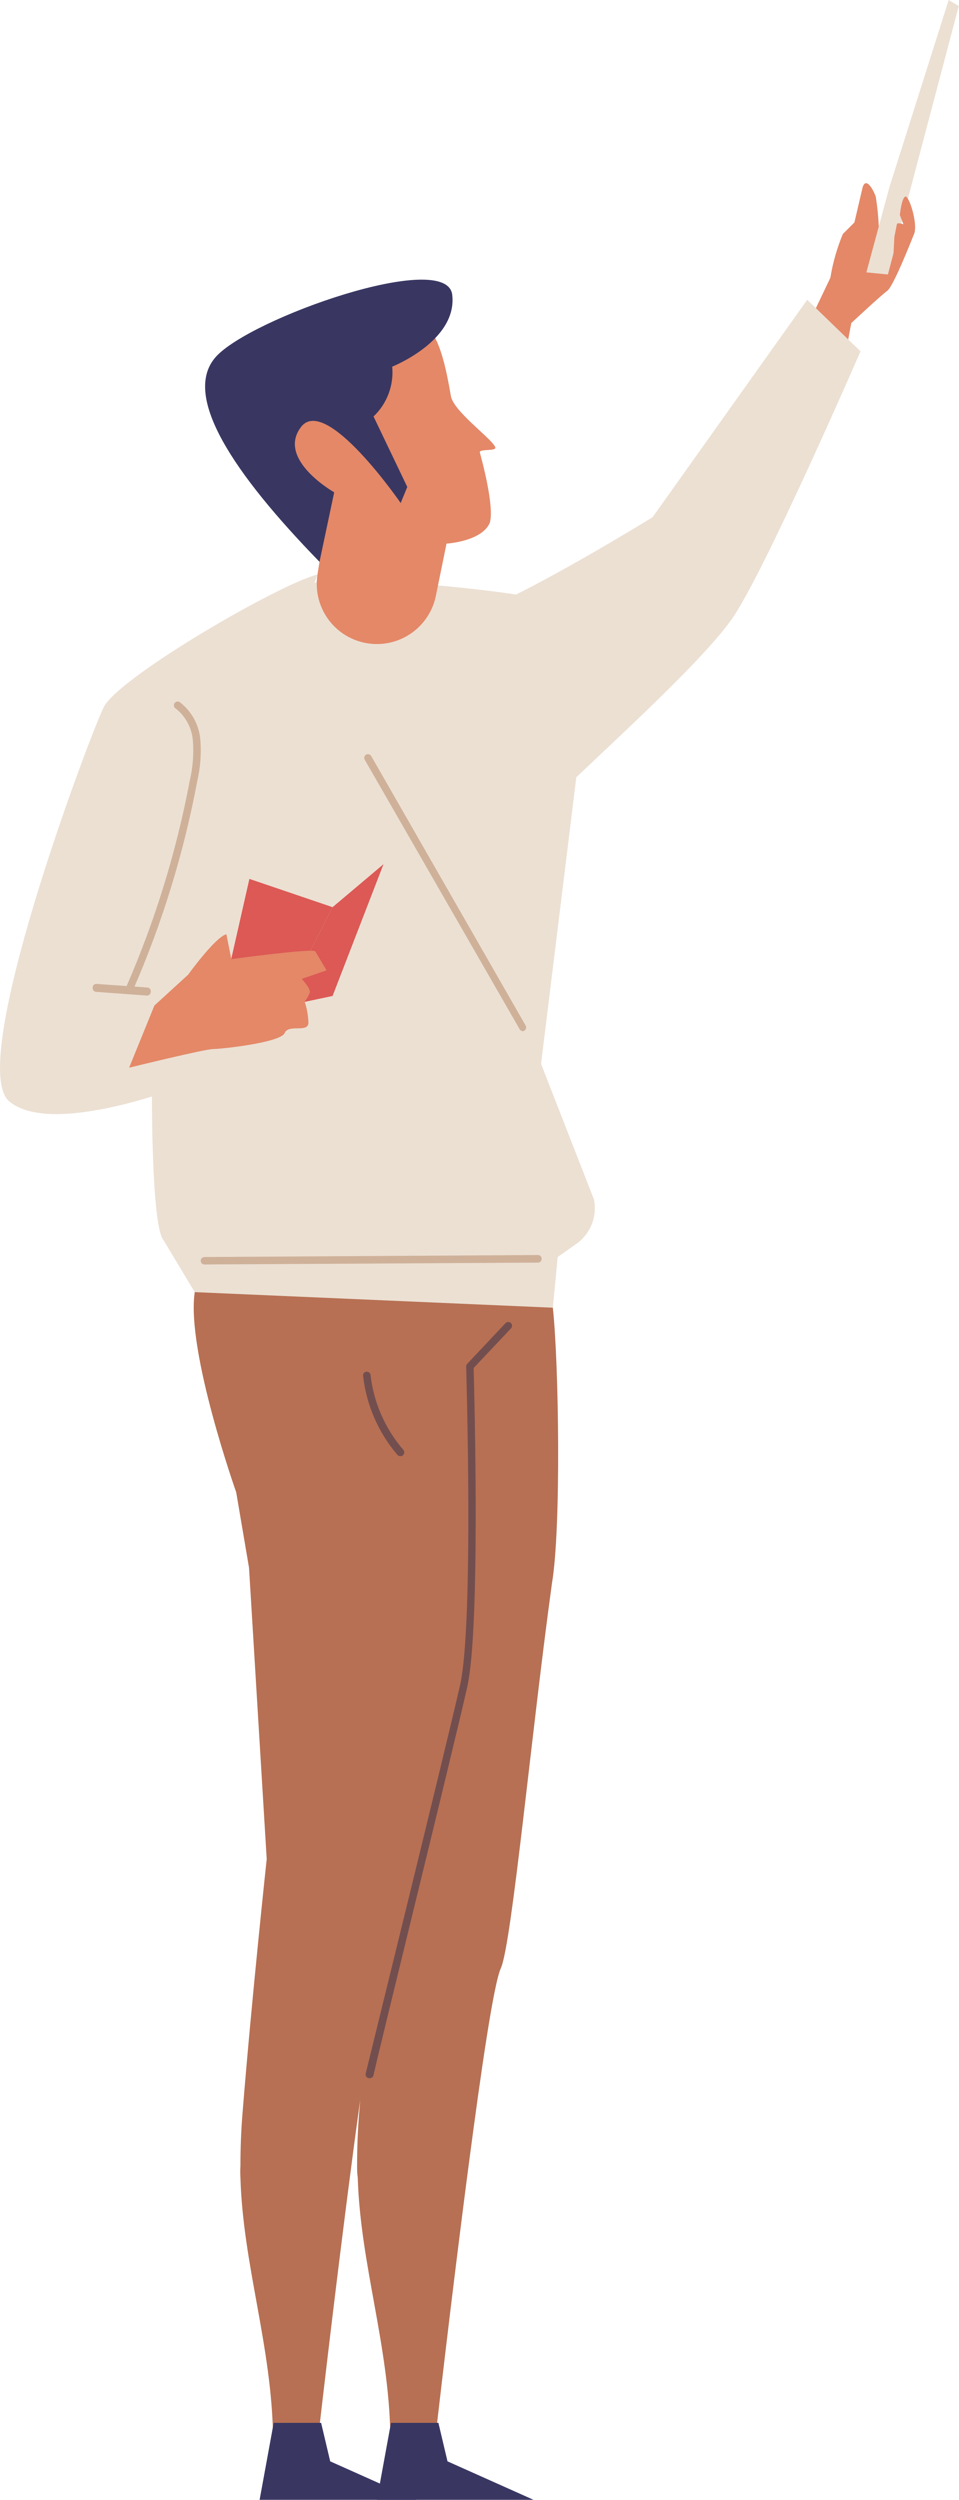 <svg width="332" height="865" viewBox="0 0 332 865" fill="none" xmlns="http://www.w3.org/2000/svg">
<path d="M191.389 452.496C190.397 443.101 188.372 435.258 187.078 425.863H62.072C59.658 433.879 68.15 441.507 67.374 447.411C64.572 467.838 81.771 516.362 81.771 516.362L86.211 542.478L92.332 643.277C92.332 643.277 87.03 692.577 83.926 731.621C83.452 737.612 83.237 743.515 83.237 749.29C83.157 750.726 83.157 752.164 83.237 753.6C84.142 783.766 94.013 811.519 94.53 842.978L109.79 846.685C109.79 846.685 115.652 794.971 121.687 749.075C122.678 741.318 123.713 733.776 124.704 726.665L124.316 731.406C123.842 737.396 123.627 743.3 123.627 749.075C123.627 750.626 123.627 752.134 123.842 753.384C124.748 783.551 134.619 811.304 135.136 842.763L150.395 846.469C150.395 846.469 156.258 794.755 162.293 748.859C166.603 716.107 170.914 686.415 173.414 680.985C177.207 672.366 183.975 599.363 191.087 547.865C194.32 528.688 193.458 471.544 191.389 452.496Z" fill="#B77053"/>
<path d="M135.352 838.367L130.481 865H184.708L154.922 851.684L151.775 838.367H135.352Z" fill="#393762"/>
<path d="M52.589 377.037C52.589 377.037 52.33 424.441 56.641 429.182L67.417 447.109L191.389 452.496L193.07 434.956L199.191 430.647C201.698 428.975 203.649 426.593 204.793 423.806C205.938 421.019 206.223 417.954 205.614 415.003L173.845 333.64C172.755 320.884 172.611 308.064 173.414 295.286C175.052 282.745 144.835 214.052 138.929 206.381C133.024 198.71 110.092 197.331 100.134 206.381C90.177 215.431 63.839 255.208 61.598 263.568C59.356 271.928 52.589 377.037 52.589 377.037Z" fill="#ECE0D3"/>
<path d="M109.919 198.797C96.988 201.943 40.95 234.35 35.864 244.779C30.777 255.208 -11.811 368.461 3.19 381.088C18.191 393.715 64.658 375.27 64.658 375.27L70.823 308.171L109.919 198.797Z" fill="#ECE0D3"/>
<path d="M138.585 503.865C138.398 503.872 138.212 503.837 138.04 503.762C137.868 503.688 137.716 503.575 137.593 503.434C130.982 495.705 126.838 486.174 125.696 476.069C125.672 475.901 125.682 475.73 125.726 475.567C125.77 475.403 125.847 475.251 125.952 475.118C126.056 474.985 126.187 474.874 126.336 474.793C126.485 474.712 126.648 474.662 126.817 474.647C126.987 474.622 127.16 474.632 127.326 474.676C127.492 474.719 127.648 474.795 127.785 474.9C127.921 475.004 128.035 475.134 128.121 475.283C128.206 475.432 128.261 475.597 128.282 475.767C129.377 485.321 133.311 494.328 139.576 501.624C139.816 501.873 139.95 502.205 139.95 502.551C139.95 502.896 139.816 503.228 139.576 503.477C139.456 503.619 139.302 503.729 139.129 503.796C138.956 503.864 138.769 503.888 138.585 503.865Z" fill="#734E4F"/>
<path d="M94.746 838.367L89.875 865H144.102L114.316 851.684L111.169 838.367H94.746Z" fill="#393762"/>
<path d="M127.852 719.081H127.55C127.216 718.99 126.931 718.772 126.754 718.475C126.577 718.178 126.522 717.823 126.602 717.486C126.86 716.366 154.491 604.233 159.276 583.073C164.061 561.914 161.388 473.742 161.388 472.88C161.371 472.706 161.393 472.531 161.452 472.367C161.512 472.202 161.608 472.054 161.733 471.932L175.009 457.84C175.249 457.588 175.58 457.443 175.927 457.434C176.275 457.426 176.611 457.557 176.863 457.797C177.114 458.037 177.26 458.367 177.268 458.714C177.276 459.062 177.146 459.398 176.906 459.65L163.974 473.354C164.19 481.499 166.388 562.948 161.776 583.634C157.164 604.319 129.317 716.969 129.317 718.09C129.245 718.41 129.053 718.691 128.781 718.875C128.508 719.059 128.176 719.133 127.852 719.081Z" fill="#734E4F"/>
<path d="M70.779 437.542C70.609 437.542 70.441 437.509 70.284 437.444C70.127 437.379 69.985 437.284 69.865 437.164C69.745 437.044 69.65 436.901 69.585 436.744C69.519 436.587 69.486 436.419 69.486 436.249C69.486 436.08 69.519 435.912 69.585 435.755C69.65 435.598 69.745 435.455 69.865 435.335C69.985 435.215 70.127 435.12 70.284 435.055C70.441 434.99 70.609 434.957 70.779 434.957L186.432 434.267C186.74 434.323 187.018 434.485 187.219 434.725C187.419 434.966 187.529 435.269 187.529 435.581C187.529 435.894 187.419 436.197 187.219 436.438C187.018 436.678 186.74 436.84 186.432 436.896L70.779 437.542Z" fill="#CFB199"/>
<path d="M292.171 125.234L294.714 111.788C294.714 111.788 305.016 102.178 307.171 100.627C309.327 99.075 315.792 82.57 316.439 80.975C317.086 79.381 304.24 78.605 304.24 78.605C304.098 75.112 303.752 71.629 303.206 68.176C302.861 66.797 299.93 60.635 298.636 64.815L295.791 76.968L291.783 80.975C289.765 85.834 288.318 90.91 287.472 96.102L279.153 113.555C283.377 117.391 287.774 121.312 292.171 125.234Z" fill="#E48868"/>
<path d="M328.422 0L307.947 64.642L299.929 94.249L307.386 94.981L331.913 2.112L328.422 0Z" fill="#ECE0D3"/>
<path d="M316.439 80.975C317.904 77.614 314.628 67.228 313.335 68.047C312.042 68.866 311.525 74.425 311.525 74.425L312.775 77.614C312.775 77.614 310.619 76.838 310.49 77.614C310.361 78.39 309.628 81.924 309.628 81.924L309.283 88.819L316.439 80.975Z" fill="#E48868"/>
<path d="M191.475 276.798C204.752 263.352 241.392 230.988 253.203 214.44C264.367 198.796 297.903 121.57 297.903 121.57L279.454 103.729L225.917 178.973C225.917 178.973 187.984 202.373 167.595 210.863C179.966 233.315 177.768 255.121 191.475 276.798Z" fill="#ECE0D3"/>
<path d="M120.696 200.132C225.012 207.157 230.529 216.379 201.907 249.519L186.432 375.27L149.706 321.272L120.696 200.132Z" fill="#ECE0D3"/>
<path d="M115.135 313.903L132.765 299.035L115.135 344.63L97.591 348.336L115.135 313.903Z" fill="#DC5955"/>
<path d="M80.048 331.873L86.341 304.12L115.136 313.903L94.574 354.239L80.048 331.873Z" fill="#DC5955"/>
<path d="M53.451 347.948L65.132 337.26C65.132 337.26 74.443 324.332 78.366 323.255L80.09 331.874C80.09 331.874 108.454 328.038 109.143 329.202C109.833 330.365 113.066 335.752 113.066 335.752L104.445 338.726C104.445 338.726 107.591 342.001 107.247 343.423C106.833 344.561 106.236 345.624 105.479 346.569C106.248 348.924 106.683 351.376 106.772 353.852C106.772 357.558 99.919 354.197 98.539 357.472C97.16 360.747 76.728 362.988 73.84 362.988C70.952 362.988 44.7 369.452 44.7 369.452L53.451 347.948Z" fill="#E48868"/>
<path d="M50.908 344.5L33.278 343.207C33.108 343.196 32.942 343.152 32.789 343.077C32.636 343.001 32.5 342.897 32.388 342.768C32.276 342.64 32.19 342.491 32.135 342.33C32.081 342.169 32.059 341.998 32.071 341.828C32.052 341.65 32.072 341.47 32.129 341.3C32.186 341.13 32.279 340.974 32.402 340.843C32.525 340.712 32.674 340.61 32.84 340.542C33.006 340.474 33.185 340.442 33.364 340.449L50.994 341.699C51.166 341.704 51.335 341.744 51.491 341.818C51.647 341.891 51.785 341.996 51.899 342.125C52.012 342.255 52.097 342.406 52.149 342.57C52.201 342.734 52.219 342.907 52.201 343.078C52.213 343.257 52.188 343.437 52.129 343.606C52.07 343.775 51.977 343.931 51.856 344.063C51.736 344.196 51.59 344.303 51.427 344.378C51.264 344.453 51.087 344.495 50.908 344.5Z" fill="#CFB199"/>
<path d="M44.744 343.595C44.56 343.639 44.368 343.639 44.184 343.595C44.027 343.526 43.886 343.425 43.769 343.301C43.651 343.176 43.56 343.029 43.5 342.869C43.439 342.708 43.412 342.538 43.418 342.366C43.425 342.195 43.465 342.027 43.537 341.872C53.636 318.799 61.083 294.655 65.736 269.903C66.78 265.43 67.129 260.822 66.771 256.242C66.592 254.076 65.968 251.97 64.937 250.057C63.906 248.144 62.49 246.464 60.779 245.124C60.632 245.033 60.505 244.912 60.407 244.769C60.308 244.626 60.241 244.465 60.209 244.295C60.176 244.124 60.179 243.949 60.218 243.78C60.257 243.612 60.331 243.453 60.434 243.314C60.53 243.171 60.652 243.049 60.795 242.954C60.938 242.86 61.099 242.794 61.267 242.762C61.436 242.73 61.609 242.732 61.777 242.767C61.945 242.803 62.104 242.871 62.245 242.969C64.262 244.513 65.936 246.46 67.161 248.685C68.385 250.911 69.133 253.367 69.357 255.897C69.748 260.736 69.385 265.607 68.28 270.334C63.602 295.295 56.097 319.643 45.908 342.906C45.796 343.117 45.629 343.293 45.423 343.415C45.218 343.537 44.983 343.599 44.744 343.595Z" fill="#CFB199"/>
<path d="M181.044 356.825C180.819 356.817 180.598 356.754 180.403 356.642C180.208 356.529 180.043 356.37 179.923 356.179L126.257 262.879C126.172 262.731 126.116 262.569 126.094 262.401C126.072 262.232 126.083 262.061 126.127 261.897C126.171 261.733 126.247 261.579 126.351 261.444C126.454 261.309 126.584 261.196 126.731 261.112C127.03 260.951 127.38 260.911 127.708 260.999C128.037 261.087 128.319 261.297 128.498 261.586L181.992 354.886C182.076 355.036 182.128 355.2 182.147 355.371C182.166 355.541 182.151 355.713 182.103 355.878C182.055 356.042 181.975 356.195 181.867 356.328C181.759 356.461 181.626 356.572 181.475 356.653C181.345 356.74 181.198 356.799 181.044 356.825Z" fill="#CFB199"/>
<path d="M150.87 206.295L154.577 188.109C154.577 188.109 166.215 187.42 169.362 181.343C170.698 178.801 169.75 169.923 166.129 156.607C165.741 155.185 171.905 156.262 171.474 154.797C170.612 151.996 156.991 142.429 156.086 136.999C152.723 117.089 149.447 112.521 142.206 109.03C125.998 101.187 77.547 113.727 78.625 136.395C79.702 159.063 90.22 168.501 110.609 194.401L109.919 198.71C109.39 201.969 109.644 205.307 110.66 208.448C111.676 211.59 113.425 214.444 115.762 216.777C118.099 219.109 120.957 220.852 124.101 221.862C127.245 222.872 130.584 223.12 133.843 222.585C137.993 221.902 141.839 219.981 144.877 217.074C147.916 214.167 150.005 210.41 150.87 206.295Z" fill="#E48868"/>
<path d="M110.609 194.401L115.696 170.354C115.696 170.354 95.608 158.977 104.229 147.729C112.851 136.482 138.714 174.06 138.714 174.06L140.999 168.501L129.317 144.109C131.629 141.912 133.412 139.22 134.532 136.234C135.652 133.248 136.08 130.047 135.783 126.871C135.783 126.871 158.413 117.908 156.56 102.006C154.706 86.104 86.427 110.194 74.659 123.553C62.891 136.913 80.78 163.761 110.609 194.401Z" fill="#393762"/>
</svg>

